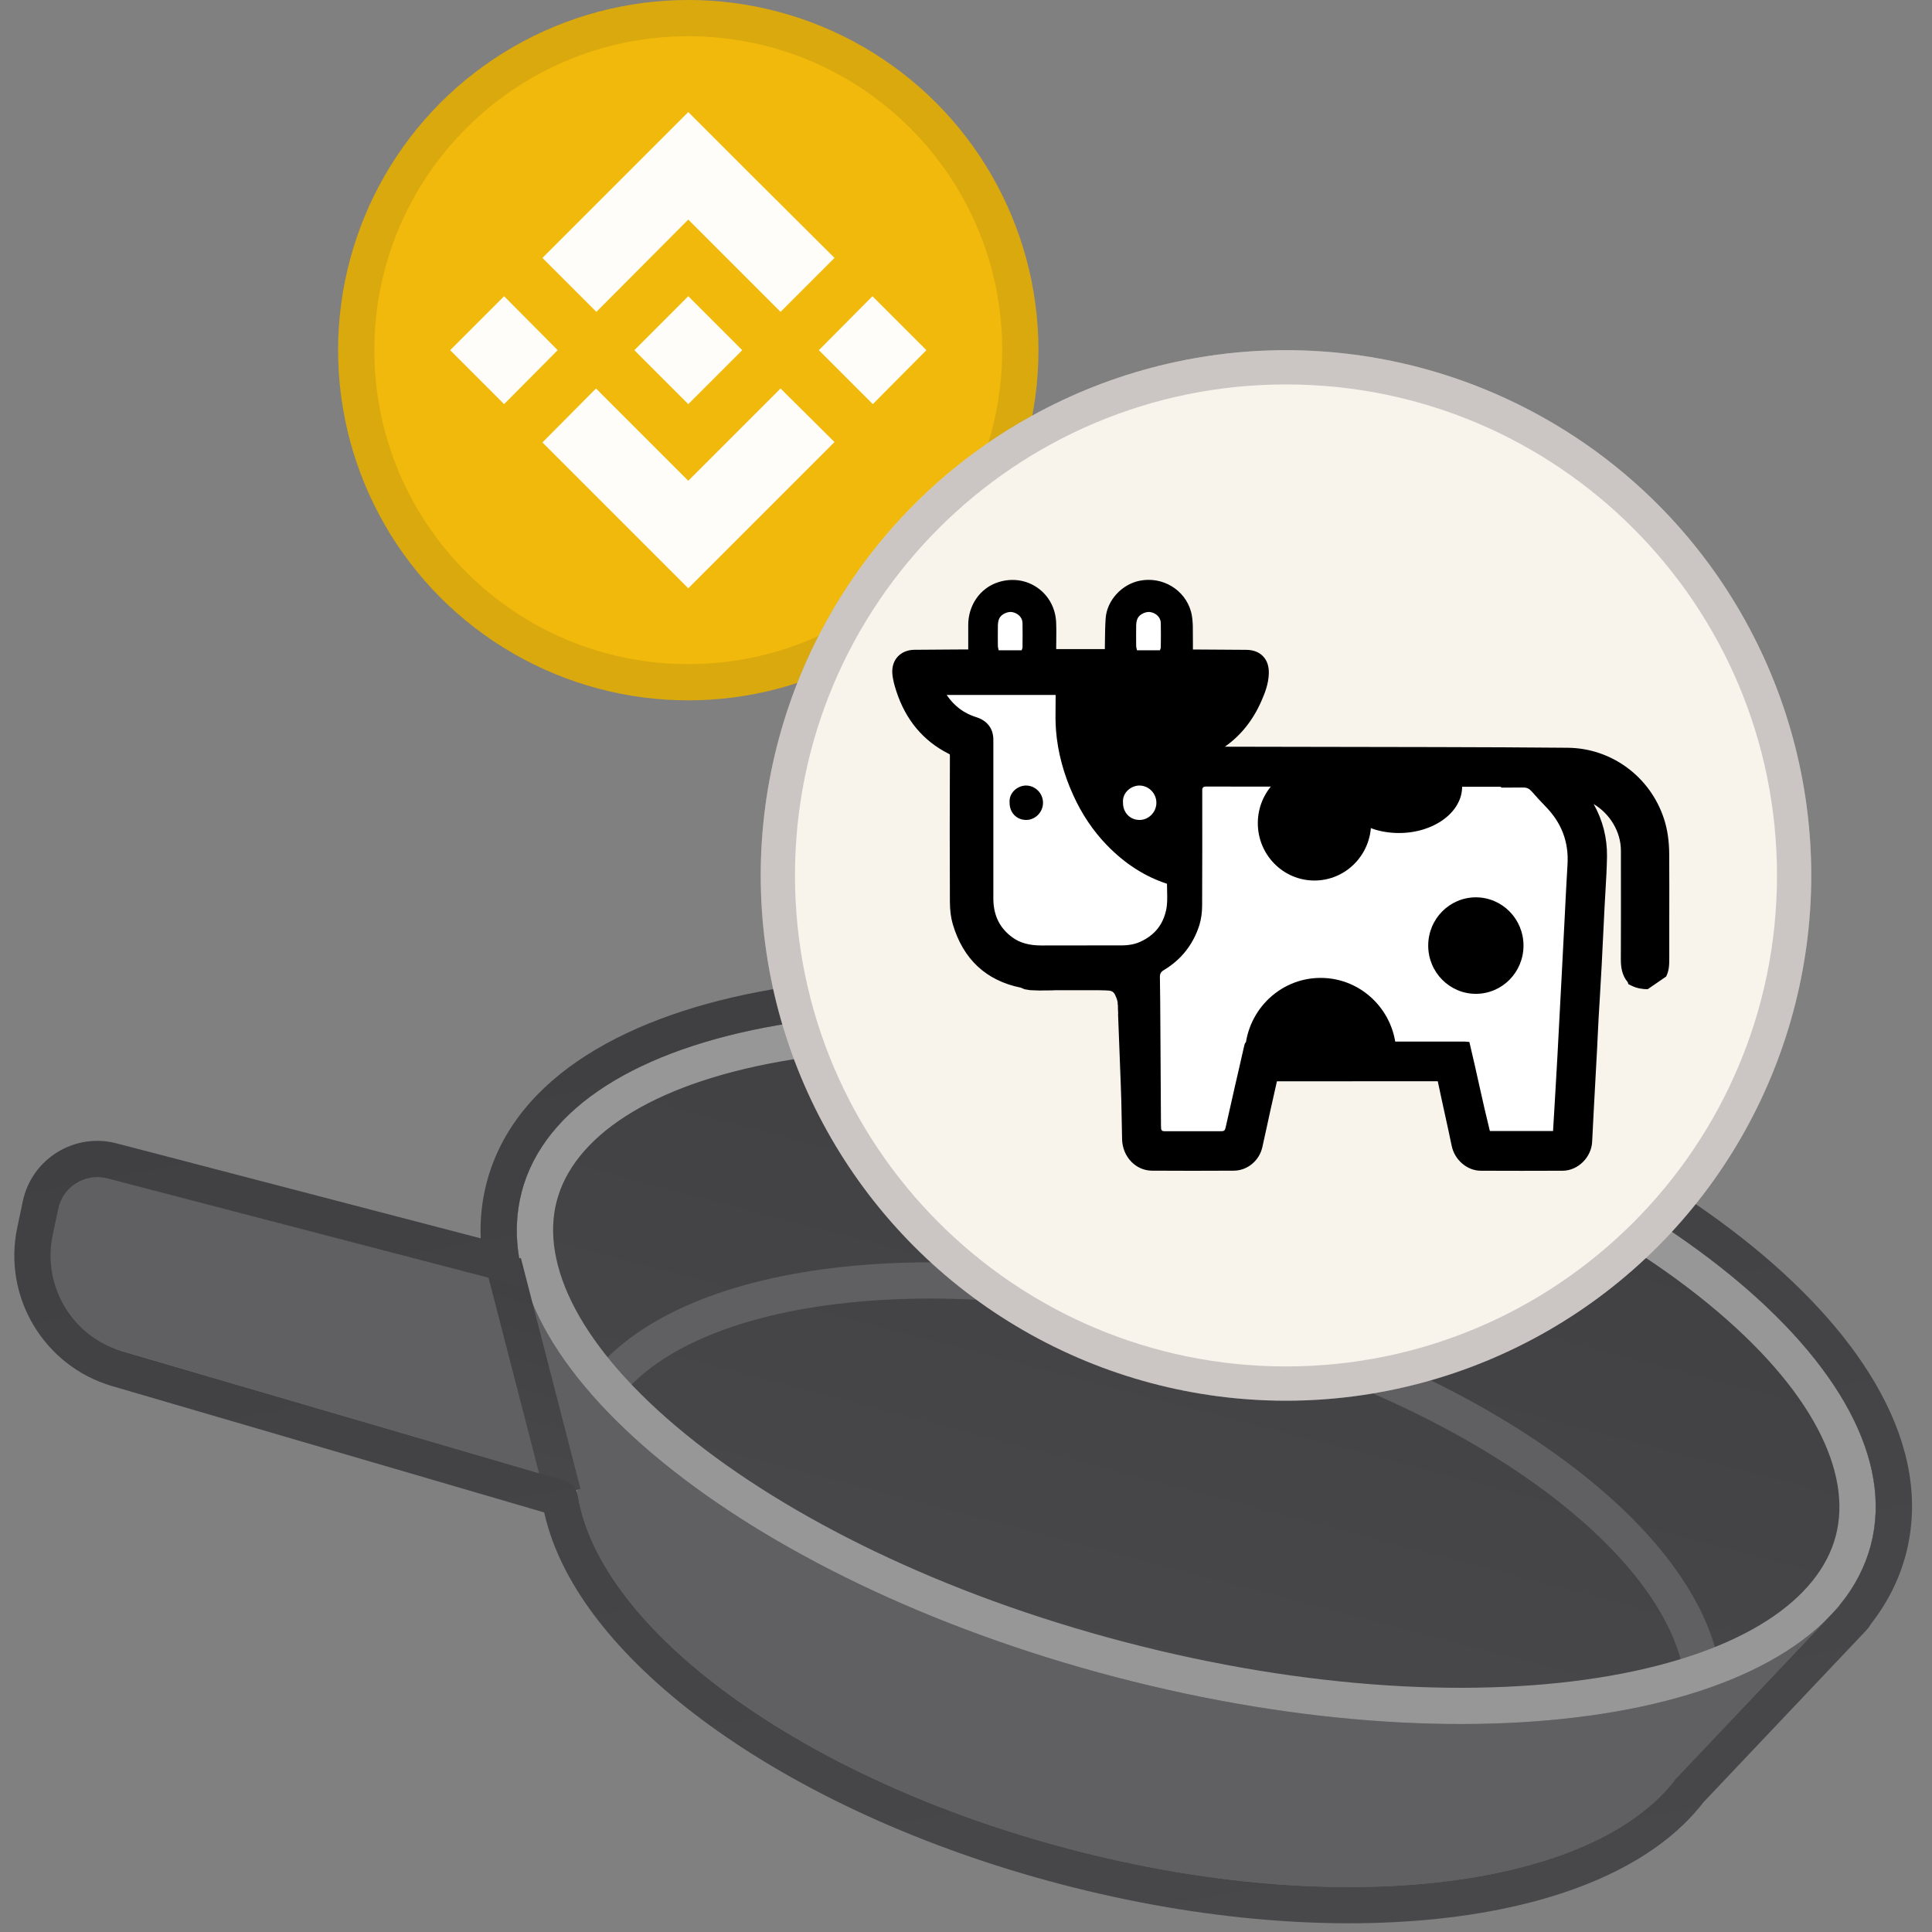<svg width="96" height="96" viewBox="0 0 96 96" fill="none" xmlns="http://www.w3.org/2000/svg">
<rect x="0" y="0" width="96" height="96" fill="#808080" stroke="none"/>
<g clip-path="url(#clip0)">
<path d="M28.827 71.417C26.92 78.703 37.827 87.87 53.188 91.89C68.55 95.91 82.549 93.262 84.456 85.975C86.362 78.688 75.456 69.522 60.094 65.502C44.733 61.482 30.734 64.13 28.827 71.417Z" fill="#606063"/>
<path d="M82.155 89.564L91.408 79.793L25.795 62.622L29.228 75.713L82.155 89.564Z" fill="#606063"/>
<path d="M29.96 64.976L4.844 58.403C3.755 58.118 2.648 58.795 2.406 59.895L2.125 61.172C1.565 63.716 3.072 66.26 5.573 66.992L30.66 74.335L29.96 64.976Z" fill="#606063"/>
<path d="M25.922 59.226C23.705 67.694 36.916 78.487 55.428 83.331C73.941 88.176 90.745 85.239 92.961 76.77C95.177 68.302 81.967 57.509 63.454 52.664C44.942 47.82 28.138 50.757 25.922 59.226Z" fill="url(#paint0_linear)"/>
<path fill-rule="evenodd" clip-rule="evenodd" d="M76.604 73.971C80.863 77.103 83.352 80.491 83.723 83.494L85.509 83.273C85.046 79.53 82.067 75.755 77.67 72.521C73.236 69.26 67.207 66.433 60.322 64.631C53.438 62.829 46.796 62.341 41.333 63.012C35.916 63.677 31.469 65.509 29.232 68.545L30.681 69.613C32.476 67.177 36.305 65.442 41.552 64.798C46.754 64.16 53.165 64.619 59.866 66.372C66.568 68.126 72.382 70.867 76.604 73.971Z" fill="#606063"/>
<path fill-rule="evenodd" clip-rule="evenodd" d="M34.041 71.243C28.808 66.969 26.842 62.819 27.663 59.681C28.484 56.544 32.231 53.889 38.887 52.726C45.371 51.592 53.934 52.033 62.998 54.406C72.063 56.778 79.745 60.588 84.842 64.752C90.075 69.027 92.041 73.177 91.22 76.314C90.399 79.452 86.651 82.106 79.996 83.27C73.512 84.403 64.949 83.962 55.884 81.59C46.819 79.218 39.138 75.408 34.041 71.243ZM55.428 83.331C36.916 78.487 23.705 67.694 25.922 59.226C28.138 50.757 44.942 47.82 63.454 52.664C81.967 57.509 95.177 68.302 92.961 76.77C90.745 85.239 73.941 88.176 55.428 83.331Z" fill="#979797"/>
<path fill-rule="evenodd" clip-rule="evenodd" d="M27.101 74.429L24.138 62.956L25.881 62.506L28.843 73.979L27.101 74.429Z" fill="url(#paint1_linear)"/>
<path fill-rule="evenodd" clip-rule="evenodd" d="M26.082 63.714C26.055 63.625 26.029 63.536 26.005 63.447C25.96 63.284 25.919 63.12 25.883 62.957L25.798 62.633C25.797 62.628 25.802 62.623 25.807 62.625C25.812 62.626 25.816 62.622 25.815 62.617C25.814 62.612 25.814 62.607 25.813 62.602C25.784 62.443 25.76 62.284 25.741 62.126C25.736 62.088 25.732 62.05 25.727 62.011C25.684 61.614 25.67 61.218 25.685 60.827C25.685 60.827 25.685 60.827 25.685 60.826C25.706 60.285 25.784 59.751 25.922 59.226C28.138 50.757 44.942 47.82 63.454 52.664C81.967 57.509 95.177 68.302 92.961 76.77C92.824 77.295 92.63 77.799 92.383 78.281C92.383 78.282 92.383 78.282 92.383 78.282C92.117 78.803 91.789 79.298 91.403 79.767C91.399 79.771 91.396 79.775 91.393 79.779C91.392 79.78 91.391 79.782 91.391 79.783C91.391 79.786 91.393 79.789 91.397 79.79C91.4 79.791 91.401 79.793 91.402 79.796C91.402 79.798 91.401 79.8 91.4 79.802L91.035 80.186C90.993 80.232 90.95 80.277 90.907 80.322L90.165 81.105L90.164 81.106L83.276 88.379C79.192 93.798 66.719 95.43 53.189 91.889C39.807 88.388 29.806 80.981 28.711 74.312C28.654 73.971 28.42 73.68 28.088 73.583L6.077 67.146C3.59 66.419 2.084 63.9 2.619 61.365L2.895 60.062C3.128 58.955 4.24 58.268 5.334 58.553L25.883 63.912C26.004 63.944 26.113 63.834 26.082 63.714ZM23.887 61.532C23.849 60.605 23.942 59.681 24.18 58.77C25.576 53.439 31.338 50.391 38.267 49.179C45.367 47.938 54.462 48.451 63.91 50.923C73.358 53.396 81.538 57.404 87.12 61.965C92.567 66.414 96.098 71.895 94.703 77.226C94.368 78.504 93.771 79.664 92.962 80.699C92.893 80.818 92.808 80.933 92.707 81.039L92.354 81.412C92.352 81.414 92.35 81.416 92.348 81.418C92.302 81.468 92.255 81.517 92.208 81.566C92.206 81.568 92.204 81.57 92.202 81.572L84.649 89.548C82.147 92.791 77.434 94.624 71.99 95.281C66.411 95.955 59.68 95.449 52.733 93.631C45.861 91.832 39.804 89.02 35.286 85.746C31.038 82.668 27.893 78.989 27.04 75.152L5.571 68.874C2.182 67.882 0.128 64.448 0.858 60.993L1.133 59.689C1.58 57.578 3.7 56.267 5.788 56.812L23.887 61.532Z" fill="url(#paint2_linear)"/>
<circle cx="34.2" cy="17.4" r="17.4" fill="#F0B90B"/>
<path d="M27.711 17.4L25.049 20.081L22.368 17.4L25.049 14.719L27.711 17.4ZM34.2 10.911L38.785 15.496L41.466 12.815L36.881 8.249L34.2 5.568L31.52 8.249L26.953 12.815L29.634 15.496L34.2 10.911ZM43.352 14.719L40.689 17.4L43.37 20.081L46.032 17.4L43.352 14.719ZM34.2 23.889L29.615 19.304L26.953 21.985L31.538 26.57L34.2 29.232L36.881 26.551L41.466 21.966L38.785 19.304L34.2 23.889ZM34.2 20.081L36.881 17.4L34.2 14.719L31.52 17.4L34.2 20.081Z" fill="#FFFDFA"/>
<g style="mix-blend-mode:multiply" opacity="0.1">
<path fill-rule="evenodd" clip-rule="evenodd" d="M34.2 33C42.816 33 49.8 26.016 49.8 17.4C49.8 8.784 42.816 1.8 34.2 1.8C25.584 1.8 18.6 8.784 18.6 17.4C18.6 26.016 25.584 33 34.2 33ZM34.2 34.8C43.81 34.8 51.6 27.01 51.6 17.4C51.6 7.79 43.81 0 34.2 0C24.59 0 16.8 7.79 16.8 17.4C16.8 27.01 24.59 34.8 34.2 34.8Z" fill="#191326"/>
</g>
<ellipse cx="63.9" cy="43.5" rx="26.1" ry="26.1" fill="#F8F3EB"/>
<path d="M46.376 34.112C48.529 34.112 50.686 34.112 52.864 34.112C52.864 34.261 52.864 34.393 52.864 34.525C52.867 35.107 52.834 35.689 52.881 36.268C52.967 37.333 53.256 38.353 53.697 39.326C54.096 40.208 54.624 41.01 55.293 41.698C56.125 42.556 57.096 43.213 58.251 43.553C58.34 43.579 58.404 43.615 58.401 43.714C58.382 44.248 58.462 44.785 58.345 45.316C58.151 46.193 57.638 46.803 56.836 47.174C56.469 47.343 56.081 47.396 55.684 47.396C54.374 47.396 53.064 47.396 51.752 47.399C51.135 47.401 50.555 47.283 50.05 46.91C49.29 46.35 48.94 45.58 48.94 44.638C48.94 42.066 48.94 39.492 48.94 36.92C48.94 36.847 48.943 36.773 48.94 36.7C48.923 36.327 48.699 36.133 48.371 36.032C47.467 35.753 46.85 35.14 46.42 34.311C46.401 34.272 46.384 34.23 46.37 34.185C46.365 34.171 46.373 34.151 46.376 34.112ZM50.167 39.882C50.164 40.371 50.505 40.734 50.977 40.742C51.429 40.751 51.818 40.369 51.826 39.905C51.835 39.427 51.455 39.036 50.983 39.033C50.583 39.031 50.122 39.374 50.167 39.882Z" fill="white"/>
<path d="M57.352 39.896C57.346 40.312 56.983 40.684 56.58 40.681C56.164 40.681 55.786 40.29 55.798 39.874C55.809 39.458 56.172 39.087 56.575 39.093C56.994 39.098 57.396 39.492 57.352 39.896Z" fill="white"/>
<path d="M50.167 39.882C50.125 39.374 50.583 39.031 50.983 39.033C51.454 39.036 51.835 39.43 51.826 39.905C51.818 40.369 51.429 40.751 50.977 40.743C50.505 40.734 50.161 40.371 50.167 39.882Z" fill="black"/>
<path d="M81.846 48.728C81.844 48.728 81.849 48.728 81.863 48.728C81.866 48.728 81.871 48.728 81.874 48.725C81.899 48.72 81.927 48.717 81.955 48.714C81.996 48.703 82.041 48.686 82.079 48.669C82.102 48.644 82.129 48.627 82.16 48.616C82.157 48.613 82.157 48.613 82.155 48.61C82.518 48.354 82.512 47.989 82.512 47.618C82.51 45.901 82.515 44.18 82.507 42.463C82.504 41.909 82.446 41.361 82.271 40.827C81.655 38.935 79.915 37.6 77.878 37.58C75.688 37.558 73.499 37.552 71.309 37.547C67.559 37.535 63.807 37.532 60.055 37.524C60.011 37.524 59.964 37.53 59.922 37.524C59.864 37.516 59.806 37.502 59.758 37.49C59.697 37.308 59.767 37.212 59.914 37.153C59.972 37.13 60.03 37.105 60.086 37.077C61.113 36.549 61.823 35.719 62.287 34.668C62.453 34.289 62.606 33.895 62.62 33.468C62.636 32.976 62.392 32.723 61.909 32.72C60.985 32.712 60.061 32.709 59.137 32.7C59.051 32.7 58.962 32.692 58.862 32.687C58.856 32.585 58.848 32.504 58.848 32.425C58.848 31.989 58.854 31.551 58.845 31.115C58.84 30.918 58.826 30.713 58.773 30.525C58.548 29.687 57.68 29.08 56.694 29.28C56.009 29.42 55.398 30.055 55.346 30.758C55.307 31.301 55.315 31.846 55.304 32.391C55.301 32.487 55.293 32.583 55.288 32.681H52.051C52.051 32.566 52.051 32.467 52.051 32.372C52.051 31.899 52.065 31.424 52.049 30.952C52.004 29.774 50.886 28.945 49.695 29.341C48.971 29.583 48.505 30.297 48.513 31.081C48.519 31.526 48.516 31.973 48.513 32.419C48.513 32.507 48.502 32.594 48.496 32.698C48.38 32.698 48.291 32.698 48.202 32.698C47.278 32.703 46.354 32.709 45.43 32.717C44.994 32.72 44.711 32.996 44.744 33.434C44.764 33.701 44.842 33.968 44.925 34.224C45.338 35.495 46.11 36.476 47.3 37.077C47.545 37.201 47.608 37.333 47.606 37.592C47.597 40 47.594 42.409 47.606 44.821C47.608 45.153 47.639 45.498 47.73 45.816C48.197 47.387 49.221 48.36 50.819 48.686C50.861 48.694 50.894 48.706 50.922 48.723C50.936 48.725 50.947 48.731 50.961 48.737C50.977 48.739 50.997 48.748 51.014 48.754C51.041 48.756 51.066 48.762 51.089 48.773C51.094 48.773 51.1 48.776 51.105 48.776C51.139 48.776 51.166 48.782 51.191 48.79C51.313 48.793 51.433 48.798 51.552 48.804C51.585 48.804 51.619 48.804 51.652 48.807C51.855 48.798 52.057 48.801 52.257 48.801C52.315 48.796 52.371 48.793 52.429 48.793H54.938C54.938 48.796 54.938 48.798 54.938 48.801C54.977 48.801 55.013 48.804 55.052 48.81C55.057 48.81 55.063 48.81 55.068 48.81C55.393 48.821 55.632 48.964 55.776 49.268C55.854 49.431 55.942 49.653 55.942 49.852C55.948 49.875 55.953 49.9 55.953 49.926C55.953 50.072 55.956 50.221 55.967 50.367C55.97 50.389 55.967 50.409 55.965 50.429C55.987 50.991 56.006 51.556 56.028 52.118C56.059 52.97 56.098 53.824 56.123 54.676C56.142 55.32 56.142 55.966 56.162 56.61C56.181 57.251 56.642 57.751 57.233 57.757C58.587 57.765 59.944 57.765 61.299 57.757C61.779 57.754 62.195 57.405 62.306 56.928C62.442 56.334 62.564 55.741 62.694 55.145C62.828 54.544 62.967 53.942 63.1 53.341C63.152 53.324 63.169 53.316 63.189 53.316C65.98 53.316 68.772 53.316 71.564 53.31C71.725 53.31 71.786 53.38 71.814 53.526C71.892 53.909 71.975 54.288 72.058 54.67C72.216 55.398 72.38 56.124 72.53 56.852C72.63 57.346 73.077 57.754 73.571 57.757C74.925 57.762 76.282 57.762 77.636 57.757C78.18 57.754 78.661 57.265 78.686 56.714C78.719 56.025 78.758 55.337 78.794 54.648C78.841 53.788 78.888 52.925 78.935 52.065C78.963 51.567 78.982 51.067 79.01 50.569C79.06 49.69 79.116 48.812 79.163 47.933C79.215 46.963 79.257 45.993 79.307 45.021C79.349 44.197 79.415 43.371 79.427 42.547C79.443 41.358 79.032 40.31 78.294 39.393C78.258 39.348 78.23 39.295 78.183 39.222C78.247 39.216 78.28 39.208 78.314 39.213C79.771 39.413 80.95 40.779 80.953 42.272C80.955 44.071 80.959 45.872 80.95 47.671C80.947 48.02 80.994 48.337 81.25 48.596C81.253 48.599 81.253 48.602 81.253 48.605C81.452 48.703 81.638 48.728 81.838 48.734C81.844 48.731 81.846 48.728 81.846 48.728ZM56.664 31.022C56.667 30.803 56.855 30.626 57.058 30.609C57.241 30.595 57.463 30.753 57.469 30.958C57.485 31.526 57.474 32.093 57.474 32.678H56.658C56.661 32.107 56.653 31.565 56.664 31.022ZM56.578 39.093C56.997 39.098 57.397 39.492 57.355 39.896C57.349 40.312 56.986 40.684 56.584 40.681C56.167 40.681 55.79 40.29 55.801 39.874C55.809 39.458 56.175 39.087 56.578 39.093ZM49.87 31.138C49.87 31.039 49.884 30.935 49.923 30.848C49.992 30.691 50.2 30.587 50.342 30.612C50.536 30.651 50.692 30.817 50.694 31.034C50.703 31.551 50.694 32.065 50.694 32.583C50.694 32.608 50.681 32.633 50.664 32.689H49.901C49.89 32.627 49.873 32.577 49.873 32.523C49.867 32.06 49.867 31.599 49.87 31.138ZM56.839 47.174C56.472 47.342 56.084 47.396 55.687 47.396C54.377 47.396 53.067 47.396 51.755 47.399C51.139 47.401 50.559 47.283 50.053 46.91C49.293 46.35 48.943 45.58 48.943 44.638C48.943 42.066 48.943 39.492 48.943 36.92C48.943 36.847 48.946 36.773 48.943 36.7C48.927 36.327 48.702 36.133 48.374 36.031C47.47 35.753 46.853 35.14 46.423 34.311C46.404 34.272 46.387 34.23 46.373 34.185C46.368 34.171 46.376 34.151 46.379 34.112H52.867C52.867 34.261 52.867 34.393 52.867 34.525C52.87 35.107 52.837 35.688 52.884 36.267C52.97 37.333 53.259 38.353 53.7 39.326C54.1 40.208 54.627 41.01 55.296 41.698C56.128 42.556 57.1 43.213 58.254 43.553C58.343 43.579 58.407 43.615 58.404 43.714C58.385 44.248 58.465 44.785 58.349 45.316C58.154 46.193 57.641 46.803 56.839 47.174ZM77.886 42.957C77.831 43.809 77.795 44.661 77.75 45.513C77.695 46.6 77.636 47.688 77.581 48.776C77.517 50.018 77.451 51.261 77.384 52.5C77.342 53.251 77.298 54.004 77.253 54.755C77.226 55.224 77.198 55.694 77.167 56.191H74.029C73.668 54.732 73.368 53.251 73.01 51.767C72.924 51.758 72.846 51.747 72.769 51.747C69.222 51.747 65.678 51.747 62.131 51.747C61.873 51.747 61.862 51.77 61.804 52.034C61.657 52.697 61.501 53.358 61.349 54.021C61.204 54.648 61.063 55.278 60.924 55.904C60.86 56.197 60.863 56.202 60.58 56.202C59.708 56.202 58.837 56.202 57.968 56.202C57.696 56.202 57.685 56.194 57.685 55.907C57.674 54.207 57.666 52.509 57.655 50.808C57.649 50.055 57.646 49.299 57.633 48.545C57.63 48.38 57.68 48.287 57.821 48.2C58.69 47.68 59.289 46.929 59.595 45.957C59.689 45.659 59.731 45.333 59.731 45.018C59.742 43.171 59.736 41.327 59.736 39.48C59.736 39.407 59.739 39.334 59.736 39.261C59.733 39.138 59.789 39.076 59.911 39.076C59.975 39.076 60.036 39.076 60.1 39.076C61.218 39.076 62.334 39.076 63.452 39.076V39.073H74.098V39.123C74.628 39.123 75.158 39.121 75.688 39.121C75.869 39.121 75.991 39.18 76.105 39.312C76.329 39.57 76.562 39.823 76.801 40.068C77.584 40.877 77.961 41.828 77.886 42.957Z" fill="black"/>
<path d="M81.874 49.153H81.868H81.863H81.827C81.613 49.144 81.355 49.119 81.075 48.981L80.911 48.9L80.886 48.81C80.581 48.453 80.539 48.034 80.539 47.666C80.547 46.061 80.544 44.459 80.542 42.854V42.266C80.542 41.319 79.984 40.425 79.188 39.953C79.64 40.76 79.862 41.631 79.851 42.55C79.842 43.123 79.809 43.697 79.776 44.256C79.759 44.518 79.745 44.779 79.731 45.041L79.681 46.053C79.651 46.685 79.62 47.32 79.587 47.953C79.559 48.456 79.529 48.959 79.501 49.462C79.479 49.839 79.457 50.213 79.434 50.589C79.418 50.862 79.407 51.132 79.393 51.404C79.382 51.632 79.371 51.857 79.36 52.085C79.335 52.582 79.307 53.083 79.279 53.58L79.193 55.165C79.165 55.688 79.138 56.208 79.113 56.731C79.076 57.51 78.405 58.17 77.647 58.173C76.29 58.179 74.933 58.179 73.579 58.173C72.899 58.17 72.277 57.636 72.133 56.933C72.033 56.439 71.922 55.944 71.814 55.449L71.611 54.519C71.553 54.255 71.497 53.99 71.442 53.726C69.374 53.729 67.312 53.729 65.25 53.729H63.449L63.394 53.979C63.299 54.395 63.205 54.811 63.113 55.23C63.063 55.458 63.014 55.688 62.964 55.916C62.886 56.281 62.805 56.65 62.722 57.015C62.567 57.681 61.976 58.165 61.312 58.17C60.591 58.173 59.903 58.176 59.234 58.176C58.551 58.176 57.89 58.173 57.241 58.17C56.433 58.165 55.781 57.481 55.756 56.616C55.748 56.295 55.742 55.978 55.737 55.657C55.731 55.331 55.726 55.008 55.717 54.682C55.701 54.103 55.676 53.524 55.654 52.942L55.556 50.384L55.562 50.364C55.551 50.215 55.548 50.075 55.548 49.943L55.537 49.903V49.842C55.537 49.78 55.515 49.662 55.412 49.44C55.34 49.288 55.246 49.229 55.065 49.22L55.021 49.218C54.993 49.215 54.965 49.212 54.938 49.212L54.557 49.203H52.44C52.39 49.203 52.348 49.206 52.309 49.209L52.268 49.212H52.196C52.024 49.212 51.852 49.212 51.679 49.218H51.663H51.646C51.621 49.218 51.599 49.215 51.571 49.215C51.43 49.209 51.31 49.203 51.191 49.201L50.913 49.156L50.727 49.077C49.007 48.731 47.861 47.669 47.344 45.926C47.25 45.605 47.203 45.24 47.2 44.813C47.189 42.505 47.189 40.074 47.2 37.581C47.2 37.521 47.195 37.493 47.195 37.485C47.192 37.485 47.172 37.471 47.125 37.446C45.874 36.813 45.002 35.77 44.539 34.348C44.45 34.072 44.361 33.772 44.339 33.457C44.317 33.139 44.408 32.847 44.603 32.633C44.802 32.414 45.099 32.29 45.438 32.288C46.123 32.282 46.809 32.276 47.497 32.273L48.111 32.271V32.189C48.113 31.821 48.113 31.453 48.111 31.082C48.099 30.095 48.688 29.232 49.579 28.937C50.267 28.709 50.986 28.808 51.555 29.207C52.115 29.6 52.451 30.23 52.479 30.93C52.493 31.264 52.487 31.602 52.484 31.925C52.484 32.035 52.481 32.144 52.481 32.254H54.899C54.901 32.122 54.901 31.992 54.904 31.86C54.907 31.489 54.913 31.104 54.94 30.719C55.004 29.842 55.728 29.041 56.622 28.858C57.766 28.625 58.889 29.305 59.184 30.407C59.236 30.604 59.261 30.817 59.27 31.099C59.275 31.394 59.275 31.689 59.275 31.984C59.275 32.08 59.275 32.178 59.275 32.273L60.272 32.279C60.824 32.282 61.373 32.285 61.926 32.29C62.284 32.293 62.564 32.403 62.764 32.614C62.964 32.824 63.058 33.114 63.047 33.477C63.03 33.991 62.847 34.446 62.678 34.834C62.256 35.798 61.645 36.557 60.863 37.103L63.466 37.108C66.086 37.111 68.708 37.117 71.328 37.122C73.767 37.128 75.818 37.136 77.9 37.156C80.081 37.176 82.004 38.598 82.684 40.692C82.854 41.215 82.94 41.791 82.942 42.457C82.948 43.511 82.948 44.568 82.945 45.622C82.945 46.286 82.945 46.949 82.945 47.612C82.945 47.888 82.945 48.22 82.79 48.523L81.874 49.153ZM56.383 50.446L56.475 52.911C56.497 53.493 56.519 54.075 56.539 54.657C56.55 54.985 56.553 55.314 56.558 55.643C56.564 55.958 56.569 56.276 56.578 56.59C56.589 57.009 56.872 57.324 57.236 57.327C58.515 57.335 59.841 57.335 61.298 57.327C61.581 57.324 61.837 57.113 61.903 56.824C61.987 56.464 62.064 56.101 62.142 55.739C62.192 55.508 62.242 55.278 62.292 55.047C62.383 54.629 62.481 54.212 62.575 53.794L62.755 53.001L63.022 52.919C63.058 52.908 63.116 52.886 63.197 52.886H65.248C67.357 52.886 69.463 52.886 71.572 52.883C71.572 52.883 71.572 52.883 71.575 52.883C71.922 52.883 72.161 53.085 72.233 53.437C72.294 53.737 72.358 54.035 72.424 54.336L72.627 55.264C72.738 55.761 72.846 56.262 72.949 56.759C73.013 57.071 73.299 57.327 73.584 57.327C74.939 57.333 76.293 57.333 77.647 57.327C77.964 57.327 78.266 57.02 78.283 56.686C78.308 56.16 78.336 55.638 78.363 55.115L78.449 53.529C78.477 53.032 78.505 52.534 78.53 52.037C78.541 51.812 78.552 51.587 78.563 51.362C78.577 51.087 78.588 50.814 78.605 50.539C78.627 50.162 78.649 49.785 78.671 49.409C78.702 48.908 78.732 48.405 78.757 47.905C78.791 47.272 78.821 46.64 78.852 46.008L78.901 44.996C78.915 44.731 78.93 44.467 78.946 44.203C78.979 43.655 79.013 43.09 79.021 42.536C79.035 41.499 78.685 40.529 77.983 39.652C77.947 39.607 77.916 39.562 77.883 39.503L77.464 38.845L78.211 38.792C78.252 38.786 78.313 38.781 78.383 38.789C80.034 39.017 81.38 40.577 81.383 42.263V42.851C81.386 44.456 81.386 46.061 81.38 47.666C81.38 47.955 81.416 48.121 81.519 48.248C81.585 48.273 81.649 48.287 81.722 48.295L81.849 48.304C81.86 48.301 81.871 48.301 81.88 48.298C81.888 48.293 81.896 48.287 81.905 48.282L81.93 48.265C82.093 48.149 82.11 48.009 82.107 47.641C82.107 46.958 82.107 46.294 82.107 45.628C82.107 44.574 82.107 43.52 82.105 42.466C82.101 41.889 82.032 41.395 81.888 40.959C81.319 39.208 79.709 38.019 77.886 38.002C75.807 37.982 73.759 37.974 71.32 37.968C68.7 37.963 66.077 37.957 63.458 37.954L60.063 37.949H60.033C59.98 37.949 59.927 37.952 59.875 37.943C59.819 37.935 59.764 37.923 59.714 37.912L59.447 37.856L59.37 37.631C59.242 37.254 59.395 36.914 59.764 36.765C59.811 36.746 59.858 36.726 59.903 36.703C60.804 36.24 61.462 35.517 61.912 34.497C62.056 34.168 62.198 33.817 62.209 33.457C62.211 33.336 62.192 33.246 62.156 33.207C62.12 33.167 62.028 33.145 61.912 33.145C61.362 33.139 60.81 33.136 60.26 33.134L59.139 33.125C59.075 33.125 59.009 33.12 58.94 33.117L58.473 33.091L58.448 32.622C58.443 32.552 58.44 32.49 58.44 32.428C58.44 32.282 58.44 32.136 58.44 31.99C58.44 31.703 58.443 31.416 58.434 31.13C58.432 30.997 58.423 30.803 58.379 30.638C58.221 30.047 57.582 29.533 56.783 29.696C56.259 29.803 55.803 30.295 55.767 30.792C55.742 31.149 55.737 31.503 55.734 31.88C55.731 32.054 55.731 32.231 55.726 32.406C55.715 32.473 55.709 32.546 55.703 32.619L55.676 33.103H51.635V32.372C51.635 32.223 51.638 32.074 51.638 31.925C51.641 31.61 51.643 31.284 51.632 30.969C51.616 30.536 51.41 30.148 51.066 29.907C50.714 29.659 50.261 29.6 49.823 29.744C49.279 29.924 48.921 30.46 48.926 31.076C48.932 31.45 48.929 31.824 48.926 32.198V32.42C48.926 32.49 48.921 32.557 48.915 32.633L48.882 33.117L47.486 33.122C46.801 33.128 46.115 33.131 45.43 33.136C45.327 33.136 45.244 33.164 45.199 33.212C45.16 33.263 45.155 33.344 45.158 33.404C45.174 33.626 45.244 33.867 45.319 34.092C45.71 35.292 46.44 36.169 47.486 36.698C47.858 36.886 48.025 37.162 48.022 37.592C48.011 40.082 48.011 42.511 48.022 44.816C48.025 45.164 48.058 45.451 48.13 45.693C48.557 47.135 49.465 47.978 50.902 48.27C50.966 48.284 51.03 48.304 51.086 48.332C51.091 48.335 51.094 48.335 51.099 48.338C51.108 48.34 51.116 48.343 51.124 48.346C51.141 48.349 51.158 48.355 51.174 48.357C51.199 48.36 51.224 48.363 51.249 48.369C51.358 48.371 51.466 48.377 51.574 48.38C51.591 48.38 51.624 48.38 51.657 48.38C51.835 48.374 52.013 48.374 52.19 48.374H52.243C52.309 48.369 52.376 48.366 52.443 48.366H55.359V48.416C55.717 48.501 55.989 48.726 56.156 49.077C56.239 49.254 56.35 49.518 56.361 49.794C56.37 49.836 56.372 49.878 56.372 49.917C56.372 50.05 56.372 50.187 56.386 50.319C56.389 50.364 56.386 50.407 56.383 50.446ZM50.925 49.158C50.933 49.161 50.941 49.164 50.947 49.167L50.925 49.158ZM57.965 56.63C57.466 56.63 57.269 56.43 57.266 55.916L57.236 50.53C57.233 49.873 57.227 49.215 57.216 48.56C57.211 48.242 57.338 48.006 57.61 47.843C58.39 47.376 58.926 46.699 59.2 45.836C59.275 45.6 59.317 45.319 59.317 45.024C59.325 43.641 59.325 42.258 59.325 40.875V39.489V39.407C59.325 39.365 59.325 39.326 59.325 39.284C59.317 39.056 59.408 38.916 59.483 38.834C59.558 38.755 59.691 38.654 59.919 38.663H60.774C61.565 38.663 62.358 38.663 63.15 38.663H63.455H74.517V38.713C74.908 38.713 75.297 38.71 75.688 38.71C75.691 38.71 75.691 38.71 75.694 38.71C75.985 38.71 76.224 38.82 76.418 39.048C76.626 39.287 76.854 39.534 77.098 39.787C77.978 40.687 78.38 41.766 78.299 42.991C78.261 43.584 78.23 44.178 78.202 44.771L77.994 48.804C77.93 50.047 77.864 51.289 77.797 52.532C77.764 53.153 77.728 53.771 77.692 54.392L77.558 56.624H73.701L73.623 56.307C73.426 55.514 73.246 54.702 73.071 53.917C72.943 53.341 72.813 52.762 72.677 52.18C69.183 52.18 65.692 52.177 62.198 52.18C62.109 52.585 62.014 52.99 61.92 53.395L61.723 54.246C61.59 54.834 61.457 55.421 61.326 56.009C61.221 56.492 61.046 56.635 60.577 56.635L57.965 56.63ZM58.049 48.56C58.06 49.229 58.065 49.878 58.068 50.525L58.099 55.787H60.524C60.652 55.199 60.785 54.626 60.915 54.049L61.112 53.195C61.21 52.779 61.304 52.363 61.395 51.947C61.484 51.548 61.626 51.328 62.128 51.328C65.675 51.328 69.222 51.328 72.766 51.328C72.832 51.328 72.899 51.334 72.968 51.343L73.34 51.376L73.412 51.671C73.576 52.357 73.729 53.043 73.881 53.723C74.031 54.398 74.187 55.092 74.35 55.775H76.773L76.859 54.339C76.895 53.721 76.931 53.102 76.965 52.481C77.031 51.239 77.098 49.999 77.162 48.757L77.37 44.726C77.4 44.127 77.428 43.528 77.467 42.932C77.534 41.943 77.217 41.108 76.504 40.377C76.249 40.116 76.007 39.855 75.791 39.602C75.749 39.554 75.743 39.554 75.688 39.554C75.158 39.556 74.628 39.556 74.098 39.556H73.681V39.506L63.452 39.509C62.558 39.509 61.665 39.509 60.771 39.509H60.152V40.875C60.152 42.261 60.155 43.646 60.144 45.032C60.141 45.412 60.086 45.78 59.986 46.095C59.656 47.154 59.001 47.983 58.049 48.56ZM59.913 39.506C59.911 39.506 59.911 39.506 59.913 39.506V39.506ZM51.743 47.821C50.963 47.821 50.328 47.635 49.809 47.25C48.96 46.626 48.529 45.746 48.527 44.636C48.527 42.834 48.527 41.032 48.527 39.233V36.855C48.527 36.81 48.527 36.763 48.527 36.718C48.521 36.602 48.499 36.51 48.252 36.434C47.303 36.141 46.562 35.492 46.054 34.505C46.023 34.446 45.998 34.382 45.976 34.317C45.94 34.207 45.957 34.115 45.962 34.075L46.021 33.724L46.379 33.687H53.283V34.522C53.283 34.705 53.281 34.888 53.281 35.07C53.275 35.472 53.27 35.855 53.3 36.234C53.378 37.204 53.642 38.185 54.08 39.152C54.471 40.015 54.982 40.774 55.595 41.406C56.444 42.28 57.352 42.851 58.373 43.152C58.806 43.281 58.826 43.63 58.823 43.733C58.817 43.905 58.82 44.074 58.826 44.245C58.837 44.619 58.845 45.007 58.756 45.412C58.534 46.407 57.949 47.129 57.011 47.559C56.628 47.736 56.209 47.818 55.687 47.818H54.258C53.425 47.818 52.59 47.818 51.757 47.821C51.752 47.821 51.749 47.821 51.743 47.821ZM47.039 34.533C47.417 35.084 47.897 35.444 48.493 35.63C49.215 35.852 49.346 36.386 49.357 36.687C49.359 36.746 49.359 36.807 49.359 36.867V39.239C49.359 41.041 49.359 42.84 49.359 44.641C49.359 45.476 49.667 46.109 50.297 46.572C50.678 46.854 51.147 46.98 51.754 46.98C52.59 46.977 53.422 46.977 54.258 46.977H55.687C56.084 46.977 56.395 46.918 56.666 46.794C57.363 46.474 57.782 45.96 57.943 45.226C58.01 44.925 58.001 44.605 57.993 44.267C57.99 44.15 57.987 44.031 57.987 43.913C56.897 43.559 55.895 42.918 55.001 41.996C54.322 41.296 53.755 40.456 53.325 39.503C52.845 38.446 52.559 37.37 52.473 36.301C52.44 35.883 52.445 35.464 52.451 35.059C52.454 34.885 52.456 34.708 52.454 34.533H47.039ZM56.583 41.105H56.581C56.27 41.105 55.959 40.968 55.728 40.729C55.501 40.492 55.373 40.178 55.382 39.866C55.398 39.216 55.939 38.674 56.567 38.674C56.572 38.674 56.578 38.674 56.581 38.674C56.911 38.679 57.249 38.84 57.48 39.104C57.691 39.343 57.791 39.635 57.766 39.925C57.752 40.566 57.213 41.105 56.583 41.105ZM56.567 39.514C56.395 39.514 56.22 39.7 56.214 39.885C56.211 39.97 56.253 40.065 56.325 40.138C56.397 40.214 56.495 40.262 56.583 40.262C56.755 40.262 56.933 40.077 56.936 39.894L56.938 39.855C56.944 39.798 56.913 39.725 56.858 39.663C56.78 39.576 56.669 39.517 56.569 39.517C56.569 39.514 56.569 39.514 56.567 39.514ZM50.974 33.108H49.551L49.481 32.72C49.47 32.67 49.456 32.602 49.456 32.524C49.454 32.06 49.451 31.596 49.456 31.132C49.459 30.958 49.487 30.806 49.542 30.677C49.687 30.348 50.081 30.132 50.419 30.199C50.819 30.278 51.102 30.618 51.108 31.028C51.113 31.43 51.111 31.835 51.108 32.237L51.105 32.583C51.105 32.67 51.083 32.737 51.069 32.777L50.974 33.108ZM50.309 31.028C50.309 31.028 50.306 31.028 50.306 31.031C50.309 31.028 50.311 31.028 50.309 31.028C50.311 31.028 50.311 31.028 50.309 31.028ZM57.893 33.103H56.245V32.192C56.245 31.793 56.242 31.405 56.25 31.017C56.259 30.59 56.6 30.224 57.027 30.191C57.238 30.174 57.463 30.255 57.632 30.407C57.793 30.553 57.885 30.744 57.89 30.95C57.901 31.363 57.901 31.782 57.899 32.186L57.893 33.103Z" fill="black"/>
<path d="M76.803 40.079C76.565 39.835 76.332 39.582 76.107 39.323C75.99 39.191 75.871 39.129 75.691 39.132C75.321 39.135 74.955 39.135 74.586 39.135V39.095H64.356C64.268 39.093 64.176 39.087 64.087 39.087C62.758 39.084 61.429 39.084 60.102 39.084C60.038 39.084 59.977 39.084 59.913 39.084C59.791 39.084 59.733 39.146 59.739 39.27C59.741 39.343 59.739 39.416 59.739 39.489C59.739 41.336 59.744 43.18 59.733 45.026C59.73 45.341 59.689 45.667 59.597 45.965C59.289 46.935 58.692 47.688 57.824 48.208C57.679 48.295 57.632 48.388 57.635 48.554C57.649 49.307 57.652 50.063 57.657 50.817C57.668 52.517 57.676 54.215 57.688 55.916C57.69 56.202 57.699 56.211 57.971 56.211C58.842 56.211 59.714 56.211 60.582 56.211C60.865 56.211 60.862 56.205 60.926 55.913C61.065 55.283 61.207 54.657 61.351 54.03C61.501 53.366 61.659 52.706 61.806 52.042C61.864 51.778 61.876 51.756 62.133 51.756C65.68 51.756 69.224 51.756 72.771 51.756C72.849 51.756 72.926 51.767 73.012 51.775C73.37 53.262 73.667 54.741 74.031 56.2C75.091 56.2 76.112 56.2 77.17 56.2C77.2 55.702 77.228 55.233 77.256 54.763C77.3 54.013 77.345 53.26 77.386 52.509C77.453 51.267 77.519 50.024 77.583 48.785C77.641 47.697 77.697 46.609 77.752 45.521C77.797 44.669 77.833 43.818 77.888 42.966C77.961 41.828 77.583 40.877 76.803 40.079Z" fill="white"/>
<path d="M65.314 43.753C66.868 43.753 68.128 42.477 68.128 40.903C68.128 39.329 66.868 38.053 65.314 38.053C63.76 38.053 62.5 39.329 62.5 40.903C62.5 42.477 63.76 43.753 65.314 43.753Z" fill="black"/>
<path d="M73.335 49.383C74.642 49.383 75.702 48.31 75.702 46.986C75.702 45.661 74.642 44.588 73.335 44.588C72.027 44.588 70.967 45.661 70.967 46.986C70.967 48.31 72.027 49.383 73.335 49.383Z" fill="black"/>
<path d="M65.378 52.655C66.679 52.613 67.959 52.793 69.241 52.978C69.274 52.978 69.308 52.978 69.338 52.978C69.366 52.79 69.382 52.596 69.382 52.399C69.382 50.297 67.698 48.591 65.622 48.591C63.546 48.591 61.862 50.297 61.862 52.399C61.862 52.77 61.914 53.127 62.011 53.468C62.891 52.571 64.234 52.692 65.378 52.655Z" fill="black"/>
<path d="M67.138 37.859C67.051 37.859 66.971 37.847 66.891 37.825C66.566 38.188 66.374 38.623 66.374 39.09C66.374 40.36 67.778 41.392 69.513 41.392C71.245 41.392 72.652 40.36 72.652 39.09C72.652 38.637 72.474 38.216 72.166 37.859H67.138Z" fill="black"/>
<path d="M55.801 39.882C55.759 39.374 56.217 39.031 56.617 39.033C57.088 39.036 57.469 39.43 57.46 39.905C57.452 40.369 57.063 40.751 56.611 40.743C56.139 40.734 55.798 40.371 55.801 39.882Z" fill="white"/>
<path d="M50.763 32.313C50.377 32.313 50.008 32.313 49.625 32.313C49.609 32.234 49.584 32.166 49.584 32.099C49.581 31.506 49.578 31.68 49.584 31.087C49.587 30.963 49.603 30.828 49.661 30.716C49.764 30.514 50.075 30.379 50.283 30.413C50.575 30.46 50.802 30.677 50.808 30.955C50.819 31.618 50.81 31.514 50.808 32.178C50.808 32.209 50.788 32.242 50.763 32.313Z" fill="white"/>
<path d="M57.635 32.313C57.249 32.313 56.88 32.313 56.497 32.313C56.481 32.234 56.456 32.166 56.456 32.099C56.453 31.506 56.45 31.68 56.456 31.087C56.458 30.963 56.475 30.828 56.533 30.716C56.636 30.514 56.947 30.379 57.155 30.413C57.446 30.46 57.674 30.677 57.679 30.955C57.691 31.618 57.682 31.514 57.679 32.178C57.679 32.209 57.66 32.242 57.635 32.313Z" fill="white"/>
<g style="mix-blend-mode:multiply" opacity="0.2">
<path fill-rule="evenodd" clip-rule="evenodd" d="M63.9 67.898C77.375 67.898 88.298 56.975 88.298 43.5C88.298 30.026 77.375 19.102 63.9 19.102C50.425 19.102 39.502 30.026 39.502 43.5C39.502 56.975 50.425 67.898 63.9 67.898ZM63.9 69.6C78.315 69.6 90 57.915 90 43.5C90 29.085 78.315 17.4 63.9 17.4C49.485 17.4 37.8 29.085 37.8 43.5C37.8 57.915 49.485 69.6 63.9 69.6Z" fill="#191326"/>
</g>
</g>
<defs>
<linearGradient id="paint0_linear" x1="63.454" y1="52.664" x2="55.428" y2="83.331" gradientUnits="userSpaceOnUse">
<stop stop-color="#404042"/>
<stop offset="1" stop-color="#48484B"/>
</linearGradient>
<linearGradient id="paint1_linear" x1="27.941" y1="63.058" x2="25.041" y2="73.878" gradientUnits="userSpaceOnUse">
<stop stop-color="#404042"/>
<stop offset="1" stop-color="#48484B"/>
</linearGradient>
<linearGradient id="paint2_linear" x1="44.097" y1="48.101" x2="53.454" y2="98.772" gradientUnits="userSpaceOnUse">
<stop stop-color="#404042"/>
<stop offset="1" stop-color="#48484B"/>
</linearGradient>
<clipPath id="clip0">
<rect width="96" height="96" fill="white"/>
</clipPath>
</defs>
</svg>

